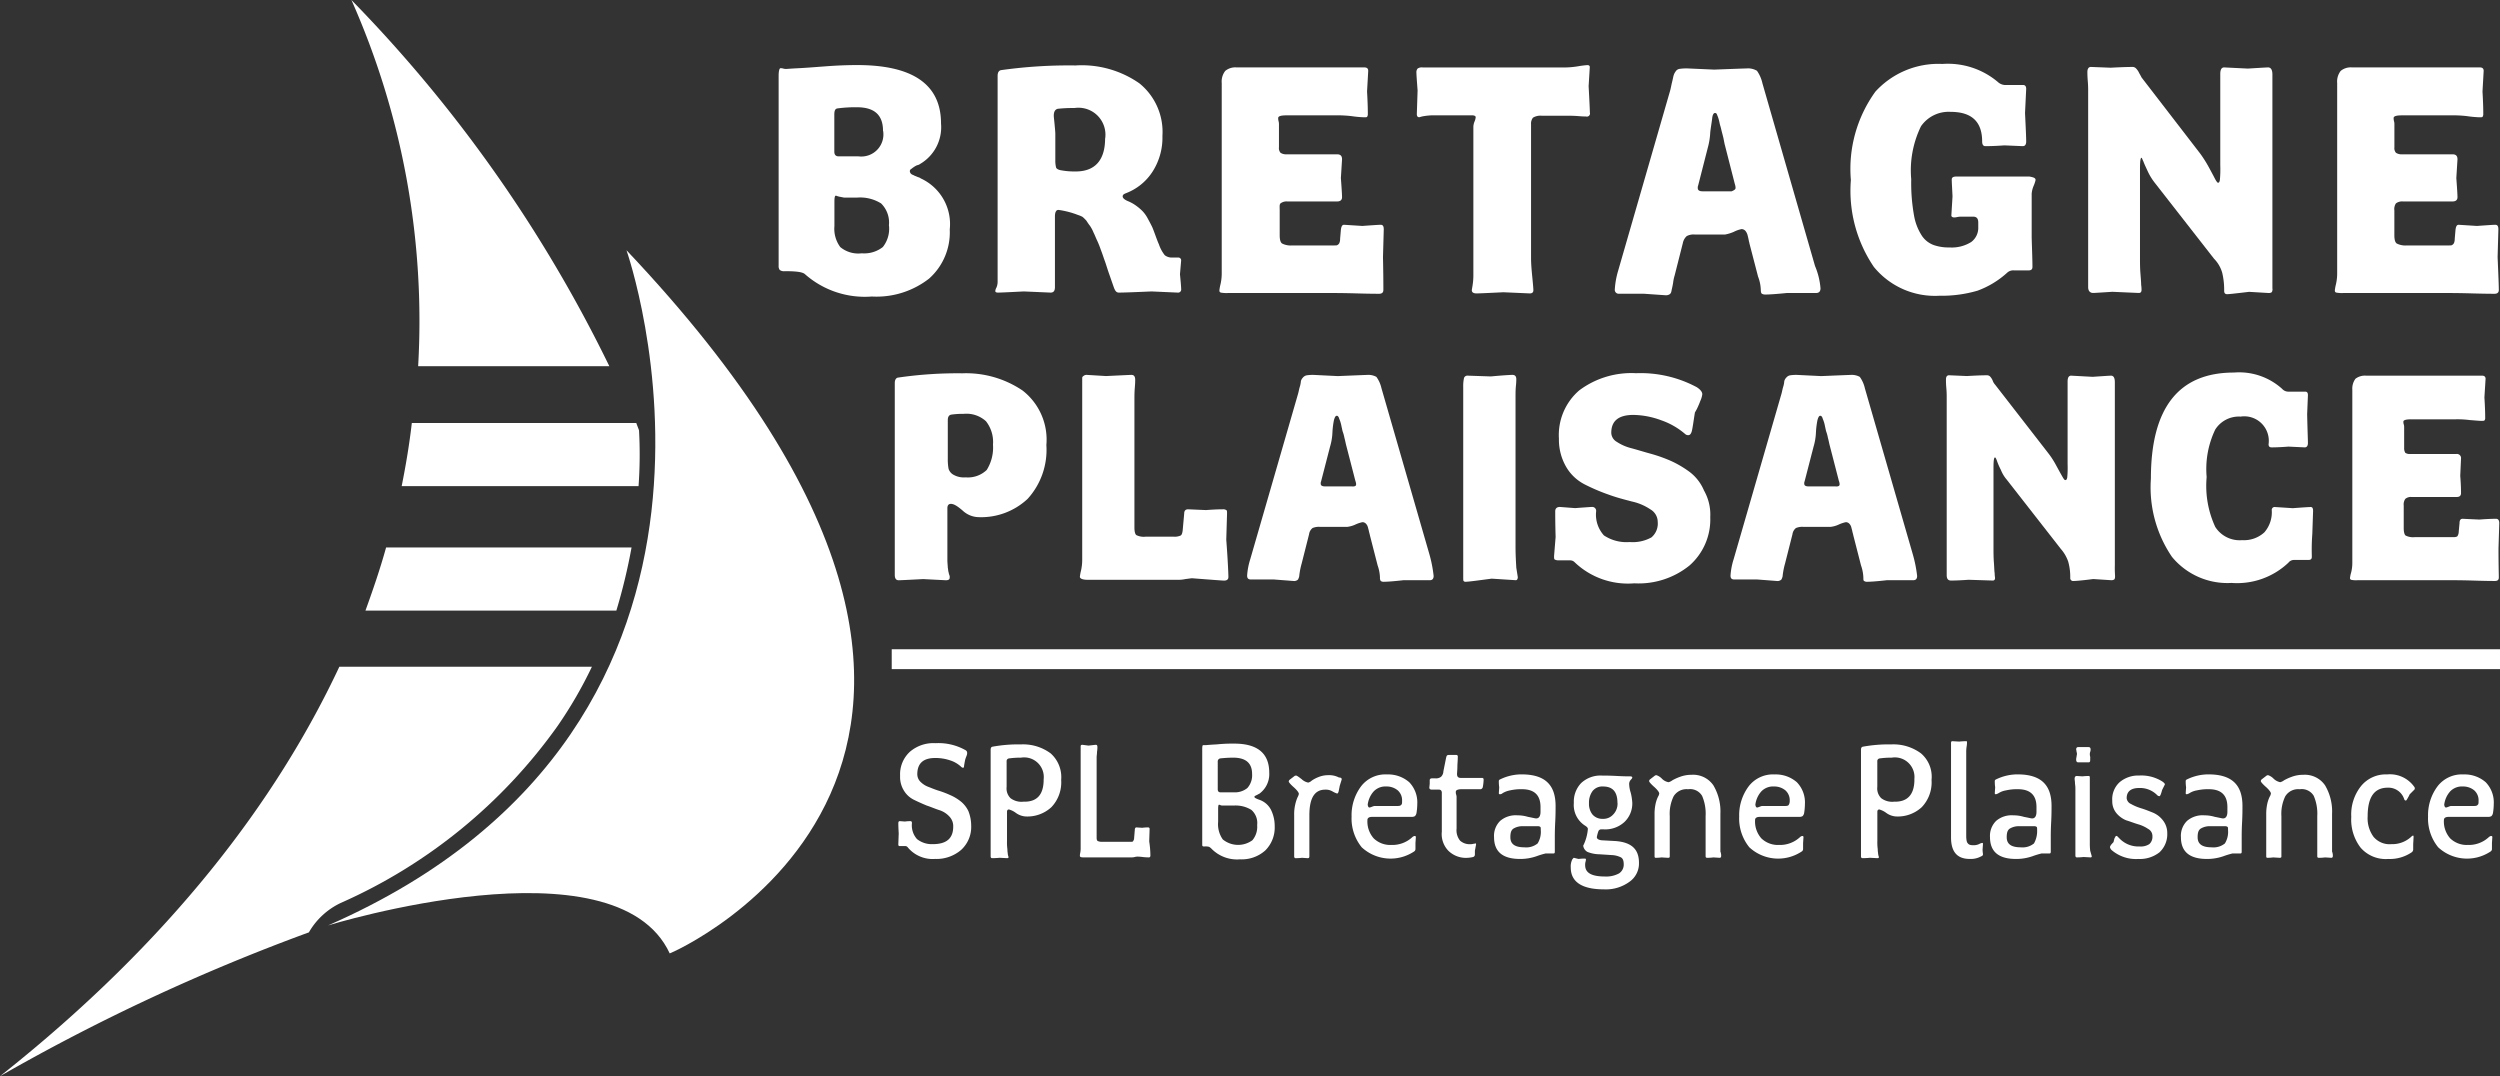 <?xml version="1.0" encoding="UTF-8"?>
<svg xmlns="http://www.w3.org/2000/svg" id="Logo_Bretagne_Plaisance_Blanc_RVB_sans_cartouche" width="116.149" height="50" viewBox="0 0 116.149 50">
  <rect x="0" y="0" width="116.149" height="50" fill="#333333" stroke="none"/>
  <g id="Groupe_1029" data-name="Groupe 1029">
    <g id="Groupe_1024" data-name="Groupe 1024">
      <path id="Tracé_582" data-name="Tracé 582" d="M90.2,0a65.022,65.022,0,0,1,11.983,17.015H93.3A36.736,36.736,0,0,0,90.2,0Z" transform="translate(-73.873)" fill="#fff"></path>
      <path id="Tracé_583" data-name="Tracé 583" d="M15.766,174.8H27.5a19.772,19.772,0,0,1-1.593,2.751,24.534,24.534,0,0,1-10.064,8.218,3.364,3.364,0,0,0-1.484,1.358.018.018,0,0,1-.018.018A93.574,93.574,0,0,0,0,193.824C7.982,187.507,12.87,180.972,15.766,174.8Z" transform="translate(0 -143.824)" fill="#fff"></path>
      <path id="Tracé_584" data-name="Tracé 584" d="M106.163,142.5a26.609,26.609,0,0,1-.706,2.932H93.8c.362-1,.688-1.955.959-2.932Z" transform="translate(-76.821 -117.065)" fill="#fff"></path>
      <path id="Tracé_585" data-name="Tracé 585" d="M114.105,113.032H103.1c.2-1,.362-1.973.471-2.932H114c.036.109.09.235.127.344A20.651,20.651,0,0,1,114.105,113.032Z" transform="translate(-84.438 -90.448)" fill="#fff"></path>
    </g>
    <rect id="Rectangle_152" data-name="Rectangle 152" width="74.72" height="0.923" transform="translate(41.429 30.164)" fill="#fff"></rect>
    <g id="Groupe_1026" data-name="Groupe 1026" transform="translate(36.179 2.969)">
      <g id="Groupe_1025" data-name="Groupe 1025">
        <path id="Tracé_586" data-name="Tracé 586" d="M216.346,24.339a2.873,2.873,0,0,1-.959,2.281,3.968,3.968,0,0,1-2.661.833,4.2,4.2,0,0,1-3.1-1.032c-.109-.109-.416-.145-.941-.145a.34.34,0,0,1-.235-.054.291.291,0,0,1-.054-.2V17.207c0-.235.036-.362.09-.362a.478.478,0,0,1,.127.018.507.507,0,0,0,.109.018c.054,0,.253-.018.615-.036s.8-.054,1.3-.091.977-.054,1.412-.054c2.588,0,3.892.905,3.892,2.715a1.977,1.977,0,0,1-.977,1.882.279.279,0,0,1-.127.054.651.651,0,0,0-.163.091c-.036.018-.072.054-.127.091a.108.108,0,0,0-.054.109c0,.036.018.054.036.091a.278.278,0,0,0,.109.072c.054.018.091.054.127.054a.882.882,0,0,0,.127.054.3.3,0,0,1,.109.054A2.334,2.334,0,0,1,216.346,24.339Zm-3.1-4.579c0-.742-.4-1.1-1.213-1.1a6.209,6.209,0,0,0-.905.054c-.109.018-.145.109-.145.29v1.72c0,.145.072.217.2.217h.923A1.027,1.027,0,0,0,213.251,19.759Zm.272,4.4a1.243,1.243,0,0,0-.362-1.032,1.837,1.837,0,0,0-1.1-.272h-.615c-.036,0-.09-.018-.2-.036a1.194,1.194,0,0,1-.181-.054c-.054,0-.072.091-.072.29v1.122a1.434,1.434,0,0,0,.271.977,1.309,1.309,0,0,0,1,.29,1.4,1.4,0,0,0,.977-.29A1.365,1.365,0,0,0,213.523,24.158Z" transform="translate(-208.4 -16.646)" fill="#fff"></path>
        <path id="Tracé_587" data-name="Tracé 587" d="M272.634,27.19a.144.144,0,0,1-.163.163l-1.213-.054q-1.222.054-1.52.054c-.109,0-.163-.072-.217-.2-.072-.2-.145-.416-.235-.67s-.145-.453-.2-.6-.109-.326-.181-.507a4.629,4.629,0,0,0-.181-.453c-.054-.109-.09-.217-.163-.362a1.582,1.582,0,0,0-.163-.308,2.648,2.648,0,0,1-.163-.235,1.7,1.7,0,0,0-.181-.181,1.106,1.106,0,0,0-.217-.091,3.962,3.962,0,0,0-.905-.235c-.109,0-.163.109-.163.308V27.1c0,.181-.072.253-.2.253l-1.249-.054q-1.032.054-1.195.054c-.072,0-.127-.018-.127-.072a.416.416,0,0,1,.054-.163.689.689,0,0,0,.054-.29V17.289q0-.244.163-.272a22.624,22.624,0,0,1,3.457-.217,4.671,4.671,0,0,1,2.969.833,2.9,2.9,0,0,1,1.068,2.444,2.923,2.923,0,0,1-.453,1.647,2.546,2.546,0,0,1-1.249,1.014c-.09.036-.145.072-.145.145s.072.145.235.217a1.8,1.8,0,0,1,.416.235,2.213,2.213,0,0,1,.29.253,1.571,1.571,0,0,1,.235.344c.09.163.145.272.181.344s.09.217.163.416.127.344.163.416a1.674,1.674,0,0,0,.272.507.522.522,0,0,0,.344.109h.29a.129.129,0,0,1,.127.145l-.054.634C272.616,26.882,272.634,27.117,272.634,27.19Zm-3.53-7a1.254,1.254,0,0,0-1.43-1.412,6.386,6.386,0,0,0-.778.036c-.127.036-.181.145-.181.326,0,.054.018.181.036.38s.036.362.036.471V21.2a1.29,1.29,0,0,0,.036.344c.018.054.109.109.235.127a3.306,3.306,0,0,0,.634.054C268.616,21.742,269.1,21.217,269.1,20.185Z" transform="translate(-253.936 -16.728)" fill="#fff"></path>
        <path id="Tracé_588" data-name="Tracé 588" d="M329.12,27.636c0,.127-.072.181-.2.181-.091,0-.434,0-1.05-.018s-1.05-.018-1.3-.018h-4.652a1.484,1.484,0,0,1-.344-.018c-.054-.018-.072-.036-.072-.109a2.108,2.108,0,0,1,.054-.29,2.287,2.287,0,0,0,.054-.507V18.024a.8.8,0,0,1,.163-.561.73.73,0,0,1,.525-.163h5.937c.127,0,.181.054.181.163l-.054.959c.036.6.036.941.036,1.032a.234.234,0,0,1-.036.145c-.018.018-.072.018-.145.018a5.17,5.17,0,0,1-.579-.054,5.48,5.48,0,0,0-.742-.036h-2.263c-.272,0-.4.036-.4.127a.51.51,0,0,0,.018.145.558.558,0,0,1,.018.163v1.05a.327.327,0,0,0,.072.253.444.444,0,0,0,.271.072h2.353c.163,0,.235.072.235.235l-.054.869c.036.489.054.778.054.887,0,.127-.072.2-.235.2h-2.3a.466.466,0,0,0-.326.091c-.054.054-.036.163-.036.326V25.1q0,.3.109.38a.878.878,0,0,0,.471.091h1.955c.072,0,.127,0,.145-.018a.214.214,0,0,0,.091-.091.484.484,0,0,0,.036-.2l.036-.416c.018-.145.054-.235.145-.235l.851.054c.507-.036.778-.054.851-.054.109,0,.145.072.145.217l-.036,1.285C329.12,26.966,329.12,27.473,329.12,27.636Z" transform="translate(-301.028 -17.137)" fill="#fff"></path>
        <path id="Tracé_589" data-name="Tracé 589" d="M380.155,18.908a.145.145,0,0,1-.181.181c-.036,0-.145,0-.362-.018s-.416-.018-.6-.018h-1.1a.674.674,0,0,0-.4.091.445.445,0,0,0-.09.308v6.227c0,.2.018.471.054.833s.054.579.054.652c0,.091-.054.145-.163.145l-1.231-.054q-1.086.054-1.249.054c-.145,0-.217-.054-.217-.145,0-.036.018-.109.036-.235a2.972,2.972,0,0,0,.036-.416V19.56a.709.709,0,0,1,.054-.235.657.657,0,0,0,.054-.2c0-.054-.054-.091-.181-.091h-1.81a2.96,2.96,0,0,0-.4.036c-.127.018-.217.054-.235.054-.072,0-.109-.054-.109-.145l.036-1.1q-.054-.706-.054-.815a.262.262,0,0,1,.054-.2.34.34,0,0,1,.235-.054h6.679a3.849,3.849,0,0,0,.543-.054,4.274,4.274,0,0,1,.434-.054c.072,0,.109.036.109.091l-.054.887C380.137,18.42,380.155,18.818,380.155,18.908Z" transform="translate(-342.469 -16.646)" fill="#fff"></path>
        <path id="Tracé_590" data-name="Tracé 590" d="M432.557,27.809c0,.145-.072.217-.2.217H431c-.525.054-.851.072-1,.072a.306.306,0,0,1-.163-.036c-.036-.018-.054-.091-.054-.181a1.853,1.853,0,0,0-.127-.615l-.4-1.539c0-.018-.018-.072-.036-.163s-.036-.163-.054-.235a.566.566,0,0,0-.091-.181.251.251,0,0,0-.181-.091,1.359,1.359,0,0,0-.362.127,1.839,1.839,0,0,1-.416.127h-1.394a.669.669,0,0,0-.38.072.589.589,0,0,0-.181.326l-.38,1.5a1.923,1.923,0,0,0-.072.344q-.027.163-.054.272c-.018.072-.018.109-.036.163a.185.185,0,0,1-.091.109.341.341,0,0,1-.145.036l-1.032-.072H423.2a.181.181,0,0,1-.2-.2,3.8,3.8,0,0,1,.145-.833l2.425-8.4c.036-.127.054-.253.091-.4s.054-.253.072-.308a.559.559,0,0,1,.09-.181.261.261,0,0,1,.2-.127,2.2,2.2,0,0,1,.38-.018l1.213.054c.941-.036,1.448-.054,1.5-.054a.81.81,0,0,1,.489.109,1.61,1.61,0,0,1,.253.579l2.444,8.489A3.362,3.362,0,0,1,432.557,27.809Zm-3.946-4.67a.642.642,0,0,0-.036-.181l-.453-1.774c-.036-.127-.054-.272-.09-.416s-.072-.272-.091-.362-.054-.181-.072-.272a1.892,1.892,0,0,0-.054-.217,1.247,1.247,0,0,0-.054-.145c-.018-.054-.036-.091-.054-.091a.066.066,0,0,0-.054-.018c-.054,0-.109.072-.127.235s-.054.362-.091.652a3.225,3.225,0,0,1-.109.706l-.453,1.774a.268.268,0,0,0-.018.127c0,.091.072.145.217.145h1.358C428.557,23.247,428.611,23.211,428.611,23.139Z" transform="translate(-384.156 -17.383)" fill="#fff"></path>
        <path id="Tracé_591" data-name="Tracé 591" d="M492.18,21.794a1.435,1.435,0,0,1-.09.272,1.162,1.162,0,0,0-.091.362v2.045c.018.6.036,1.068.036,1.358,0,.109-.054.163-.181.163h-.67a.415.415,0,0,0-.326.109,4.175,4.175,0,0,1-1.376.833,5.924,5.924,0,0,1-1.774.235,3.661,3.661,0,0,1-3.041-1.339,6.289,6.289,0,0,1-1.068-4.036,6.123,6.123,0,0,1,1.14-4.109,3.961,3.961,0,0,1,3.113-1.285,3.6,3.6,0,0,1,2.57.833.525.525,0,0,0,.326.145h.851c.091,0,.145.054.145.181l-.054,1.122c.036.724.054,1.158.054,1.321q0,.217-.163.217l-.851-.036c-.489.036-.778.036-.887.036-.091,0-.145-.072-.145-.217,0-.923-.489-1.376-1.466-1.376a1.561,1.561,0,0,0-1.376.67,4.674,4.674,0,0,0-.453,2.462,8.531,8.531,0,0,0,.127,1.665,2.5,2.5,0,0,0,.38.977,1.129,1.129,0,0,0,.543.416,2.1,2.1,0,0,0,.724.109,1.7,1.7,0,0,0,1.014-.253.817.817,0,0,0,.326-.688v-.217c0-.181-.072-.272-.235-.272h-.543a.889.889,0,0,0-.2.018.582.582,0,0,1-.145.018c-.072,0-.127-.036-.127-.091l.054-.887c-.018-.4-.036-.67-.036-.778s.072-.145.235-.145h3.367C492.089,21.667,492.18,21.7,492.18,21.794Z" transform="translate(-433.787 -16.4)" fill="#fff"></path>
        <path id="Tracé_592" data-name="Tracé 592" d="M552.9,27.5a.261.261,0,0,1-.036.163.234.234,0,0,1-.145.036l-.905-.054c-.6.072-.941.109-1.014.109-.109,0-.145-.054-.145-.163a3.427,3.427,0,0,0-.091-.833,1.533,1.533,0,0,0-.38-.652l-2.769-3.548a2.686,2.686,0,0,1-.308-.507c-.091-.2-.163-.344-.2-.453-.054-.109-.072-.181-.091-.181-.054,0-.072.181-.072.543v4.018c0,.29,0,.543.018.778s.036.434.036.561a1.69,1.69,0,0,1,.018.235c0,.091-.036.145-.127.145l-1.231-.054c-.543.036-.851.054-.887.054-.145,0-.235-.091-.235-.272V18.3c0-.072,0-.235-.018-.453s-.018-.362-.018-.416c0-.145.054-.235.163-.235l.923.036c.652-.036.977-.036,1.014-.036a.221.221,0,0,1,.163.072.749.749,0,0,1,.145.217c.054.091.091.163.109.2l2.733,3.548a5.724,5.724,0,0,1,.38.6c.127.235.217.4.29.543s.127.2.145.2c.054,0,.072-.036.091-.127a5.349,5.349,0,0,0,.018-.688V17.526c0-.2.054-.308.181-.308l1.1.054c.579-.036.887-.054.941-.054.127,0,.2.109.2.326V27.5Z" transform="translate(-483.5 -17.055)" fill="#fff"></path>
        <path id="Tracé_593" data-name="Tracé 593" d="M615.42,27.636c0,.127-.073.181-.2.181-.09,0-.434,0-1.05-.018s-1.05-.018-1.3-.018h-4.652a1.485,1.485,0,0,1-.344-.018c-.054-.018-.072-.036-.072-.109a2.108,2.108,0,0,1,.054-.29,2.287,2.287,0,0,0,.054-.507V18.024a.8.8,0,0,1,.163-.561.729.729,0,0,1,.525-.163h5.937c.127,0,.181.054.181.163l-.054.959c.036.6.036.941.036,1.032a.233.233,0,0,1-.036.145c-.018.018-.072.018-.145.018a5.173,5.173,0,0,1-.579-.054,5.48,5.48,0,0,0-.742-.036h-2.263c-.271,0-.4.036-.4.127a.51.51,0,0,0,.018.145.5.5,0,0,1,.018.163v1.05a.327.327,0,0,0,.072.253.444.444,0,0,0,.271.072h2.353c.163,0,.235.072.235.235l-.054.869c.036.489.054.778.054.887,0,.127-.072.2-.235.2h-2.3a.466.466,0,0,0-.326.091.479.479,0,0,0-.072.326V25.1q0,.3.109.38a.878.878,0,0,0,.471.091H613.1c.072,0,.127,0,.145-.018a.213.213,0,0,0,.091-.091.484.484,0,0,0,.036-.2l.036-.416c.018-.145.054-.235.145-.235l.851.054c.507-.036.778-.054.851-.054.109,0,.145.072.145.217l-.036,1.285Q615.42,27.391,615.42,27.636Z" transform="translate(-535.505 -17.137)" fill="#fff"></path>
      </g>
    </g>
    <g id="Groupe_1027" data-name="Groupe 1027" transform="translate(41.573 17.308)">
      <path id="Tracé_594" data-name="Tracé 594" d="M245.241,100.731a3.381,3.381,0,0,1-.869,2.5,3.159,3.159,0,0,1-2.3.851,1.116,1.116,0,0,1-.724-.308c-.235-.2-.4-.308-.543-.308-.109,0-.163.072-.163.2v2.407c0,.145.018.253.018.344.018.091.018.163.036.217.018.072.018.109.036.127,0,.018.018.054.018.072v.054c0,.091-.054.127-.181.127l-1.05-.054q-1.032.054-1.14.054c-.127,0-.181-.09-.181-.253V97.853c0-.145.054-.235.145-.253a19.04,19.04,0,0,1,2.987-.2,4.68,4.68,0,0,1,2.806.8A2.889,2.889,0,0,1,245.241,100.731Zm-2.48-.018a1.558,1.558,0,0,0-.326-1.086,1.341,1.341,0,0,0-1.032-.344,3.81,3.81,0,0,0-.579.036c-.109.018-.163.109-.163.253v1.81a2.341,2.341,0,0,0,.036.453.481.481,0,0,0,.217.272.982.982,0,0,0,.579.127,1.263,1.263,0,0,0,.977-.344A1.963,1.963,0,0,0,242.761,100.712Z" transform="translate(-238.2 -97.364)" fill="#fff"></path>
      <path id="Tracé_595" data-name="Tracé 595" d="M292.6,107.194c0,.109-.072.163-.2.163-.054,0-.308-.018-.778-.054l-.706-.054c-.054,0-.145.018-.308.036a1.578,1.578,0,0,1-.362.036H286.08c-.253,0-.38-.054-.38-.145a2.106,2.106,0,0,1,.054-.29,2.245,2.245,0,0,0,.054-.489V97.963a.109.109,0,0,1,.054-.109.221.221,0,0,1,.163-.054l.887.054c.76-.036,1.14-.054,1.177-.054.127,0,.181.072.181.235,0,.036,0,.145-.018.362s-.018.4-.018.561V104.9c0,.181.036.308.09.344a.768.768,0,0,0,.434.072h1.3a.655.655,0,0,0,.326-.054c.054-.036.072-.109.09-.217l.072-.8c0-.145.072-.2.181-.2l.833.036c.471-.036.724-.036.778-.036a.261.261,0,0,1,.163.036c.036.018.036.072.036.163l-.036,1.213C292.578,106.47,292.6,107.068,292.6,107.194Z" transform="translate(-277.102 -97.691)" fill="#fff"></path>
      <path id="Tracé_596" data-name="Tracé 596" d="M337.27,107.14c0,.127-.054.2-.181.2h-1.231c-.471.054-.778.072-.9.072a.234.234,0,0,1-.145-.036.261.261,0,0,1-.036-.163,1.887,1.887,0,0,0-.109-.561l-.362-1.412c0-.018-.018-.072-.036-.145-.018-.091-.036-.145-.054-.217a.371.371,0,0,0-.09-.163.221.221,0,0,0-.163-.072,1.513,1.513,0,0,0-.326.109,1.245,1.245,0,0,1-.38.109h-1.267a.741.741,0,0,0-.344.054.438.438,0,0,0-.163.29l-.344,1.358a3.539,3.539,0,0,0-.109.543.341.341,0,0,1-.036.145.127.127,0,0,1-.072.091.262.262,0,0,1-.127.036l-.941-.072h-1.068c-.127,0-.181-.054-.181-.181a3.166,3.166,0,0,1,.145-.76l2.208-7.639c.036-.109.054-.235.091-.362a1.152,1.152,0,0,0,.054-.272.37.37,0,0,1,.091-.163.308.308,0,0,1,.181-.109,1.867,1.867,0,0,1,.344-.018l1.1.054q1.3-.054,1.358-.054a.772.772,0,0,1,.434.091,1.431,1.431,0,0,1,.235.525l2.226,7.711A6.032,6.032,0,0,1,337.27,107.14Zm-3.6-4.254a.527.527,0,0,0-.036-.163l-.416-1.611c-.036-.127-.054-.253-.091-.38a1.927,1.927,0,0,0-.091-.326c-.018-.09-.036-.163-.054-.253a1.474,1.474,0,0,0-.054-.2c-.018-.054-.036-.091-.054-.145a.194.194,0,0,0-.054-.09.067.067,0,0,0-.054-.018c-.054,0-.09.072-.127.2a3.832,3.832,0,0,0-.072.6,2.683,2.683,0,0,1-.109.634l-.416,1.611a.23.23,0,0,0-.018.109c0,.09.072.127.2.127h1.231C333.614,102.995,333.668,102.959,333.668,102.886Z" transform="translate(-312.237 -97.691)" fill="#fff"></path>
      <path id="Tracé_597" data-name="Tracé 597" d="M386.634,107.194c0,.09-.036.145-.091.145l-1.122-.072c-.688.091-1.086.145-1.213.145a.106.106,0,0,1-.091-.036c-.018-.018-.018-.072-.018-.163V98.361a1.786,1.786,0,0,1,.036-.416.167.167,0,0,1,.181-.109l1.068.036c.579-.054.923-.072,1-.072.127,0,.181.072.181.2a2.893,2.893,0,0,1-.018.308c-.018.181-.018.362-.018.525v6.951c0,.344.018.67.036.977Z" transform="translate(-357.691 -97.691)" fill="#fff"></path>
      <path id="Tracé_598" data-name="Tracé 598" d="M414.658,104.079a2.848,2.848,0,0,1-.959,2.245,3.754,3.754,0,0,1-2.57.833,3.581,3.581,0,0,1-2.769-.977.287.287,0,0,0-.217-.09h-.525a.389.389,0,0,1-.181-.036c-.036-.018-.036-.072-.036-.163l.072-.887c-.018-.615-.018-1.014-.018-1.195,0-.127.072-.2.217-.2l.706.054c.471-.036.742-.054.778-.054a.181.181,0,0,1,.2.2,1.434,1.434,0,0,0,.362,1.122,1.892,1.892,0,0,0,1.195.308,1.792,1.792,0,0,0,1.014-.217.845.845,0,0,0,.29-.724.675.675,0,0,0-.344-.579,2.461,2.461,0,0,0-.851-.362c-.344-.091-.706-.181-1.1-.326a8.8,8.8,0,0,1-1.1-.471,2.1,2.1,0,0,1-.851-.8,2.513,2.513,0,0,1-.344-1.321,2.737,2.737,0,0,1,.941-2.244,4.039,4.039,0,0,1,2.643-.8,5.525,5.525,0,0,1,2.824.652c.163.109.253.217.253.326a1.047,1.047,0,0,1-.091.308,4,4,0,0,1-.163.38l-.09.163c-.072.453-.109.742-.145.869s-.09.181-.163.181a.205.205,0,0,1-.145-.054,3.4,3.4,0,0,0-1.1-.634,3.863,3.863,0,0,0-1.3-.253c-.688,0-1.032.272-1.032.833a.5.5,0,0,0,.253.416,2.192,2.192,0,0,0,.652.29c.272.072.561.163.887.253a6.994,6.994,0,0,1,.977.344,4.774,4.774,0,0,1,.887.525,2.1,2.1,0,0,1,.652.851A2.264,2.264,0,0,1,414.658,104.079Z" transform="translate(-376.773 -97.364)" fill="#fff"></path>
      <path id="Tracé_599" data-name="Tracé 599" d="M461.37,107.14c0,.127-.054.2-.181.2h-1.231c-.471.054-.778.072-.905.072a.234.234,0,0,1-.145-.036c-.036-.018-.036-.072-.036-.163a1.886,1.886,0,0,0-.109-.561l-.362-1.412c0-.018-.018-.072-.036-.145-.018-.091-.036-.145-.054-.217a.37.37,0,0,0-.09-.163.221.221,0,0,0-.163-.072,1.513,1.513,0,0,0-.326.109,1.245,1.245,0,0,1-.38.109h-1.267a.741.741,0,0,0-.344.054.438.438,0,0,0-.163.29l-.344,1.358a3.534,3.534,0,0,0-.109.543.34.34,0,0,1-.036.145.127.127,0,0,1-.072.091.262.262,0,0,1-.127.036l-.941-.072h-1.068c-.127,0-.181-.054-.181-.181a3.165,3.165,0,0,1,.145-.76l2.208-7.639c.036-.109.054-.235.091-.362a1.151,1.151,0,0,0,.054-.272.37.37,0,0,1,.091-.163.308.308,0,0,1,.181-.109,1.867,1.867,0,0,1,.344-.018l1.1.054q1.3-.054,1.358-.054a.772.772,0,0,1,.434.091,1.432,1.432,0,0,1,.235.525l2.226,7.711A6.036,6.036,0,0,1,461.37,107.14Zm-3.6-4.254a.528.528,0,0,0-.036-.163l-.416-1.611c-.036-.127-.054-.253-.091-.38a1.925,1.925,0,0,0-.09-.326c-.018-.09-.036-.163-.054-.253a1.469,1.469,0,0,0-.054-.2c-.018-.054-.036-.091-.054-.145a.194.194,0,0,0-.054-.09.067.067,0,0,0-.054-.018c-.054,0-.091.072-.127.2a3.824,3.824,0,0,0-.072.6,2.686,2.686,0,0,1-.109.634l-.416,1.611a.23.23,0,0,0-.018.109c0,.09.072.127.2.127h1.231C457.714,102.995,457.768,102.959,457.768,102.886Z" transform="translate(-413.874 -97.691)" fill="#fff"></path>
      <path id="Tracé_600" data-name="Tracé 600" d="M515.856,107.24c0,.09-.018.127-.036.145a.234.234,0,0,1-.145.036l-.833-.054c-.543.072-.851.091-.923.091a.133.133,0,0,1-.145-.145,2.665,2.665,0,0,0-.091-.742,1.726,1.726,0,0,0-.344-.6l-2.516-3.222a1.583,1.583,0,0,1-.272-.453,3.219,3.219,0,0,1-.181-.416c-.036-.109-.072-.163-.09-.163-.054,0-.072.163-.072.489v3.656c0,.253,0,.489.018.724.018.217.018.4.036.507a1.518,1.518,0,0,0,.018.217c0,.09-.036.127-.109.127l-1.122-.036c-.489.036-.76.036-.815.036-.145,0-.2-.091-.2-.253V98.9c0-.072,0-.217-.018-.416S508,98.153,508,98.1c0-.145.054-.2.145-.2l.833.036c.579-.036.887-.036.923-.036a.205.205,0,0,1,.145.054.629.629,0,0,1,.127.2.523.523,0,0,0,.109.181l2.5,3.222a3.974,3.974,0,0,1,.344.543q.163.3.271.489c.072.127.109.181.145.181.054,0,.072-.036.091-.109a4.663,4.663,0,0,0,.018-.634V98.19q0-.271.163-.272l1,.054c.525-.036.815-.054.851-.054.127,0,.181.109.181.308v8.507C515.838,107,515.856,107.186,515.856,107.24Z" transform="translate(-459.164 -97.773)" fill="#fff"></path>
      <path id="Tracé_601" data-name="Tracé 601" d="M568.076,105.762c0,.109-.054.145-.163.145h-.652a.326.326,0,0,0-.272.127,3.467,3.467,0,0,1-2.643.941,3.336,3.336,0,0,1-2.769-1.213,5.739,5.739,0,0,1-.977-3.638c0-3.276,1.285-4.923,3.855-4.923a2.979,2.979,0,0,1,2.245.76.385.385,0,0,0,.29.127h.778c.091,0,.127.054.127.163l-.036.887c.018.778.036,1.213.036,1.339s-.054.2-.145.2l-.76-.036c-.452.036-.724.036-.778.036-.109,0-.145-.054-.145-.145a1.139,1.139,0,0,0-1.3-1.285,1.3,1.3,0,0,0-1.177.6,4.245,4.245,0,0,0-.4,2.208,4.541,4.541,0,0,0,.4,2.317,1.342,1.342,0,0,0,1.249.615,1.4,1.4,0,0,0,1.032-.362,1.424,1.424,0,0,0,.344-1.032.133.133,0,0,1,.145-.145l.833.054c.471-.036.76-.054.833-.054s.109.054.109.181l-.036,1.068C568.057,105.255,568.076,105.617,568.076,105.762Z" transform="translate(-502.243 -97.2)" fill="#fff"></path>
      <path id="Tracé_602" data-name="Tracé 602" d="M618.615,107.376c0,.109-.054.163-.181.163-.091,0-.4,0-.959-.018s-.959-.018-1.195-.018h-4.217a1.131,1.131,0,0,1-.308-.018.084.084,0,0,1-.054-.09,1.58,1.58,0,0,1,.054-.253,1.821,1.821,0,0,0,.054-.453V98.652a.769.769,0,0,1,.145-.507.715.715,0,0,1,.489-.145h5.394c.109,0,.163.054.163.145l-.054.869c.036.543.036.869.036.941a.173.173,0,0,1-.036.127c-.018.018-.072.018-.145.018-.109,0-.271-.018-.525-.036a4.5,4.5,0,0,0-.67-.036h-2.063c-.235,0-.362.036-.362.109a.353.353,0,0,0,.018.127.451.451,0,0,1,.018.145v.941a.411.411,0,0,0,.054.235.373.373,0,0,0,.235.054h2.136a.192.192,0,0,1,.217.217l-.036.8c.036.434.036.706.036.8,0,.127-.072.181-.2.181h-2.1a.393.393,0,0,0-.29.09.453.453,0,0,0-.072.308v1.05c0,.181.036.308.09.344a.768.768,0,0,0,.434.072H616.5a.311.311,0,0,0,.145-.018c.036,0,.054-.036.073-.072a.455.455,0,0,0,.036-.181l.036-.38c0-.145.054-.2.145-.2l.778.036c.453-.036.724-.036.778-.036.091,0,.145.072.145.2l-.036,1.177C618.6,106.761,618.615,107.213,618.615,107.376Z" transform="translate(-544.094 -97.855)" fill="#fff"></path>
    </g>
    <g id="Groupe_1028" data-name="Groupe 1028" transform="translate(41.736 34.44)">
      <path id="Tracé_603" data-name="Tracé 603" d="M242.485,197.519a1.447,1.447,0,0,1-.471,1.14,1.76,1.76,0,0,1-1.213.416,1.5,1.5,0,0,1-1.267-.543.141.141,0,0,0-.127-.054h-.217c-.036,0-.072,0-.072-.018-.018-.018-.018-.036-.018-.072l.018-.507c-.018-.271-.018-.434-.018-.471,0-.054.018-.091.072-.091l.235.018a1.868,1.868,0,0,1,.253-.018c.054,0,.072.036.072.091a.962.962,0,0,0,.235.742,1.1,1.1,0,0,0,.742.235c.634,0,.941-.271.941-.815a.641.641,0,0,0-.181-.471,1.083,1.083,0,0,0-.452-.29c-.181-.054-.38-.145-.6-.217q-.326-.136-.6-.271a1.112,1.112,0,0,1-.453-.416,1.182,1.182,0,0,1-.181-.688,1.421,1.421,0,0,1,.453-1.122,1.674,1.674,0,0,1,1.195-.4,2.561,2.561,0,0,1,1.394.326.137.137,0,0,1,.072.127.269.269,0,0,1-.018.109c-.018.054-.036.09-.054.145l-.018.054c-.036.181-.054.29-.054.308,0,.054-.018.072-.054.072a.137.137,0,0,1-.072-.036,1.345,1.345,0,0,0-.525-.308,2.108,2.108,0,0,0-.688-.109c-.561,0-.833.253-.833.76a.5.5,0,0,0,.145.344,1.046,1.046,0,0,0,.362.235c.145.054.308.127.489.181a4.5,4.5,0,0,1,.525.2,2.177,2.177,0,0,1,.489.29,1.293,1.293,0,0,1,.362.453A1.839,1.839,0,0,1,242.485,197.519Z" transform="translate(-239.1 -193.609)" fill="#fff"></path>
      <path id="Tracé_604" data-name="Tracé 604" d="M266.076,195.647a1.671,1.671,0,0,1-.453,1.267,1.643,1.643,0,0,1-1.195.434.864.864,0,0,1-.453-.163.981.981,0,0,0-.326-.163c-.054,0-.09.036-.09.109v1.358a2.43,2.43,0,0,0,.018.38c0,.109.018.181.018.217a.783.783,0,0,0,.018.091c0,.018.018.036.018.054,0,.036-.018.054-.072.054l-.344-.018a3.4,3.4,0,0,1-.344.018c-.054,0-.072-.036-.072-.09v-4.941c0-.072.018-.127.072-.145a6.635,6.635,0,0,1,1.339-.109,2.149,2.149,0,0,1,1.376.416A1.476,1.476,0,0,1,266.076,195.647Zm-.815-.018a.912.912,0,0,0-1.05-1.014,3.913,3.913,0,0,0-.561.036.126.126,0,0,0-.109.145v1.177a.637.637,0,0,0,.181.525.843.843,0,0,0,.6.163C264.954,196.679,265.262,196.335,265.262,195.629Z" transform="translate(-258.51 -193.855)" fill="#fff"></path>
      <path id="Tracé_605" data-name="Tracé 605" d="M288.976,199.241c0,.054-.018.09-.072.09a2.465,2.465,0,0,1-.29-.018,2.1,2.1,0,0,0-.235-.018.477.477,0,0,0-.127.018.624.624,0,0,1-.163.018h-2.226c-.109,0-.163-.018-.163-.072a.68.68,0,0,1,.018-.145,1.2,1.2,0,0,0,.018-.253v-4.706a.063.063,0,0,1,.018-.036c.018-.018.036-.018.072-.018l.272.036c.181-.018.308-.036.344-.036.054,0,.072.036.072.109a1.237,1.237,0,0,1-.018.217c0,.109-.018.181-.018.253v3.747c0,.072.018.127.054.145a.485.485,0,0,0,.2.036h1.285c.072,0,.127,0,.145-.018a.3.3,0,0,0,.054-.109l.036-.434c0-.072.036-.109.072-.109l.272.018a2.049,2.049,0,0,1,.253-.018c.036,0,.054,0,.072.018s.018.036.018.072l-.018.561A4.521,4.521,0,0,1,288.976,199.241Z" transform="translate(-277.265 -193.937)" fill="#fff"></path>
      <path id="Tracé_606" data-name="Tracé 606" d="M320.467,197.637a1.5,1.5,0,0,1-.434,1.122,1.636,1.636,0,0,1-1.177.416,1.658,1.658,0,0,1-1.339-.507c-.036-.036-.072-.054-.091-.072a.625.625,0,0,0-.217-.018c-.054,0-.072,0-.091-.018s-.018-.036-.018-.091v-4.435c0-.109.018-.163.036-.163h.109c.018,0,.181-.018.525-.036a7.324,7.324,0,0,1,.815-.036q1.629,0,1.629,1.358a1.124,1.124,0,0,1-.471.977c-.018,0-.036.018-.072.036l-.109.054c-.036.018-.036.036-.036.054,0,.036.072.072.217.127a.955.955,0,0,1,.543.453A1.7,1.7,0,0,1,320.467,197.637Zm-1.05-2.426c0-.507-.29-.76-.887-.76a5.884,5.884,0,0,0-.6.036.146.146,0,0,0-.109.163v1.267c0,.091.036.145.127.145h.615a.915.915,0,0,0,.634-.2A.885.885,0,0,0,319.417,195.212Zm.235,2.371a.806.806,0,0,0-.272-.706,1.4,1.4,0,0,0-.8-.2h-.543a.2.2,0,0,1-.09-.018.137.137,0,0,0-.072-.018c-.018,0-.036.054-.036.181v.615a1.219,1.219,0,0,0,.217.815,1.125,1.125,0,0,0,1.376.036A.969.969,0,0,0,319.652,197.583Z" transform="translate(-302.981 -193.691)" fill="#fff"></path>
      <path id="Tracé_607" data-name="Tracé 607" d="M341.762,202.1l-.09.29-.054.271c-.018.054-.036.091-.072.091a1.158,1.158,0,0,1-.2-.091.614.614,0,0,0-.344-.09c-.507,0-.742.4-.742,1.195v1.9c0,.054-.018.09-.072.09l-.272-.018a2.463,2.463,0,0,1-.29.018c-.054,0-.072-.036-.072-.09v-1.919a1.97,1.97,0,0,1,.054-.507,1.683,1.683,0,0,1,.109-.326.49.49,0,0,0,.054-.145c0-.054-.072-.163-.235-.308s-.235-.235-.235-.272a.137.137,0,0,1,.036-.072l.235-.181a.137.137,0,0,1,.072-.018c.036,0,.109.054.253.163a.624.624,0,0,0,.308.163.372.372,0,0,0,.163-.091,1.579,1.579,0,0,1,.308-.163,1.211,1.211,0,0,1,.471-.091.977.977,0,0,1,.489.109C341.744,202.009,341.762,202.045,341.762,202.1Z" transform="translate(-321.163 -200.325)" fill="#fff"></path>
      <path id="Tracé_608" data-name="Tracé 608" d="M358.459,203.076a2.74,2.74,0,0,1-.036.416.273.273,0,0,1-.072.145.281.281,0,0,1-.145.036h-1.846c-.145,0-.217.054-.217.145a1.185,1.185,0,0,0,.29.851,1.106,1.106,0,0,0,.815.308,1.365,1.365,0,0,0,1-.38c.036-.018.054-.036.091-.036a.048.048,0,0,1,.054.054l-.018.272v.272a.137.137,0,0,1-.072.127,1.972,1.972,0,0,1-2.425-.2,2.126,2.126,0,0,1-.471-1.43,2.245,2.245,0,0,1,.434-1.394,1.423,1.423,0,0,1,1.213-.561,1.492,1.492,0,0,1,1.032.362A1.351,1.351,0,0,1,358.459,203.076Zm-.706-.145a.613.613,0,0,0-.2-.489.8.8,0,0,0-.525-.181.752.752,0,0,0-.6.235,1.133,1.133,0,0,0-.272.615c.018.09.036.127.091.127a.712.712,0,0,0,.109-.036.711.711,0,0,1,.109-.036h1.1c.072,0,.127-.018.145-.054C357.753,203.094,357.753,203.021,357.753,202.931Z" transform="translate(-334.349 -200.161)" fill="#fff"></path>
      <path id="Tracé_609" data-name="Tracé 609" d="M375.979,200.266v-1.792a.173.173,0,0,0-.036-.127.153.153,0,0,0-.109-.036h-.326c-.072,0-.109-.036-.109-.09l.018-.181v-.163c0-.054.036-.09.109-.09h.145a.376.376,0,0,0,.272-.072.368.368,0,0,0,.109-.253l.127-.634c.018-.054.018-.09.054-.109.018-.018.054-.018.109-.018h.308a.066.066,0,0,1,.072.072c0,.018,0,.145-.018.38,0,.235-.018.38-.018.434,0,.127.054.181.181.181h1c.018,0,.018.018.036.018.018.018.018.036.018.072a2,2,0,0,1-.036.326.126.126,0,0,1-.145.109H376.9a.52.52,0,0,0-.217.036.109.109,0,0,0-.054.109.319.319,0,0,0,.018.109.319.319,0,0,1,.018.109v1.466a.77.77,0,0,0,.163.561.664.664,0,0,0,.489.163.354.354,0,0,0,.127-.018.219.219,0,0,0,.09-.018c.036,0,.036.018.036.054l-.054.29v.181a.115.115,0,0,1-.09.109,1.419,1.419,0,0,1-.253.036,1.162,1.162,0,0,1-.887-.326A1.115,1.115,0,0,1,375.979,200.266Z" transform="translate(-350.729 -196.066)" fill="#fff"></path>
      <path id="Tracé_610" data-name="Tracé 610" d="M394.86,203.166c0,.163,0,.434-.018.76-.018.344-.018.579-.018.706v.652c0,.072-.018.09-.072.09h-.362a3.879,3.879,0,0,0-.416.127,2.308,2.308,0,0,1-.76.127c-.8,0-1.213-.326-1.213-1.014a.97.97,0,0,1,.29-.76,1.111,1.111,0,0,1,.8-.253,1.682,1.682,0,0,1,.489.072c.2.036.326.072.38.072.127,0,.2-.109.2-.308v-.217c0-.561-.29-.833-.869-.833a2.284,2.284,0,0,0-.543.054,1.057,1.057,0,0,0-.344.127.2.2,0,0,1-.127.054.048.048,0,0,1-.054-.054l.018-.272a1.787,1.787,0,0,1-.018-.271.084.084,0,0,1,.054-.091,2.275,2.275,0,0,1,1.068-.235C394.371,201.718,394.86,202.189,394.86,203.166Zm-.688,1.122c0-.072,0-.127-.018-.145a.153.153,0,0,0-.109-.036h-.67a.822.822,0,0,0-.471.109c-.109.072-.145.2-.145.4,0,.326.217.471.652.471a.835.835,0,0,0,.615-.181A1.02,1.02,0,0,0,394.172,204.288Z" transform="translate(-364.324 -200.161)" fill="#fff"></path>
      <path id="Tracé_611" data-name="Tracé 611" d="M414.868,206.055a1.036,1.036,0,0,1-.453.887,1.855,1.855,0,0,1-1.177.344c-1.014,0-1.539-.344-1.539-1.014a.748.748,0,0,1,.072-.38c.036-.036.054-.072.072-.072l.217.054a2.289,2.289,0,0,1,.29-.018c.036,0,.054.018.054.036a.388.388,0,0,1-.018.109.5.5,0,0,0-.018.163c0,.362.308.525.923.525a1.241,1.241,0,0,0,.652-.145.485.485,0,0,0,.217-.416c0-.163-.036-.272-.127-.326a1.071,1.071,0,0,0-.434-.109l-.561-.036a1.585,1.585,0,0,1-.561-.109.39.39,0,0,1-.2-.29,2.125,2.125,0,0,0,.217-.778c0-.054-.054-.109-.145-.163a1.136,1.136,0,0,1-.507-1.05,1.242,1.242,0,0,1,.344-.923,1.317,1.317,0,0,1,.977-.344c.127,0,.344,0,.67.018s.525.018.615.018q.109,0,.109.054c0,.018-.018.054-.072.109a.289.289,0,0,0-.072.217,1.441,1.441,0,0,0,.072.38,2.556,2.556,0,0,1,.072.453,1.185,1.185,0,0,1-.362.905,1.317,1.317,0,0,1-.977.344h-.109a.136.136,0,0,0-.127.091,1.544,1.544,0,0,0-.072.272c0,.072.072.127.217.145l.652.036C414.524,205.1,414.868,205.421,414.868,206.055Zm-1-2.788c0-.507-.217-.76-.67-.76a.572.572,0,0,0-.489.217.9.9,0,0,0-.163.561.792.792,0,0,0,.163.525.6.6,0,0,0,.471.2.613.613,0,0,0,.489-.2A.723.723,0,0,0,413.872,203.267Z" transform="translate(-380.458 -200.407)" fill="#fff"></path>
      <path id="Tracé_612" data-name="Tracé 612" d="M435.149,205.565c0,.054-.018.091-.072.091l-.29-.018a2.071,2.071,0,0,1-.271.018c-.036,0-.054,0-.072-.018s-.018-.036-.018-.072v-1.846a2.089,2.089,0,0,0-.163-.941.647.647,0,0,0-.652-.308.7.7,0,0,0-.67.326,1.857,1.857,0,0,0-.181.923v1.846c0,.036,0,.072-.018.072-.018.018-.036.018-.072.018l-.29-.018a2.072,2.072,0,0,1-.272.018c-.036,0-.054-.018-.054-.072v-1.937a2.229,2.229,0,0,1,.054-.525,1.44,1.44,0,0,1,.109-.308.361.361,0,0,0,.054-.145c0-.054-.072-.163-.235-.308s-.235-.235-.235-.272a.137.137,0,0,1,.036-.072l.235-.181a.137.137,0,0,1,.072-.018.643.643,0,0,1,.253.163.561.561,0,0,0,.308.163.526.526,0,0,0,.181-.091,2.345,2.345,0,0,1,.362-.163,1.514,1.514,0,0,1,.525-.09,1.139,1.139,0,0,1,1.014.489,2.381,2.381,0,0,1,.326,1.321v1.756A.506.506,0,0,1,435.149,205.565Z" transform="translate(-396.92 -200.243)" fill="#fff"></path>
      <path id="Tracé_613" data-name="Tracé 613" d="M457.959,203.076a2.739,2.739,0,0,1-.036.416.273.273,0,0,1-.072.145.28.28,0,0,1-.145.036h-1.846c-.145,0-.217.054-.217.145a1.185,1.185,0,0,0,.29.851,1.106,1.106,0,0,0,.815.308,1.366,1.366,0,0,0,1-.38c.036-.018.054-.036.09-.036a.048.048,0,0,1,.054.054l-.018.272v.272a.137.137,0,0,1-.072.127,1.972,1.972,0,0,1-2.426-.2,2.126,2.126,0,0,1-.471-1.43,2.244,2.244,0,0,1,.434-1.394,1.423,1.423,0,0,1,1.213-.561,1.492,1.492,0,0,1,1.032.362A1.351,1.351,0,0,1,457.959,203.076Zm-.706-.145a.613.613,0,0,0-.2-.489.8.8,0,0,0-.525-.181.752.752,0,0,0-.6.235,1.133,1.133,0,0,0-.272.615c.018.09.036.127.09.127a.712.712,0,0,0,.109-.036.713.713,0,0,1,.109-.036h1.1c.072,0,.127-.018.145-.054A.336.336,0,0,0,457.253,202.931Z" transform="translate(-415.839 -200.161)" fill="#fff"></path>
      <path id="Tracé_614" data-name="Tracé 614" d="M489.476,195.647a1.671,1.671,0,0,1-.453,1.267,1.643,1.643,0,0,1-1.195.434.864.864,0,0,1-.453-.163.981.981,0,0,0-.326-.163c-.054,0-.091.036-.091.109v1.358a2.43,2.43,0,0,0,.018.38c0,.109.018.181.018.217a.784.784,0,0,0,.018.091c0,.018.018.036.018.054,0,.036-.018.054-.072.054l-.344-.018a3.4,3.4,0,0,1-.344.018c-.054,0-.072-.036-.072-.09v-4.941c0-.072.018-.127.072-.145a6.635,6.635,0,0,1,1.339-.109,2.149,2.149,0,0,1,1.376.416A1.426,1.426,0,0,1,489.476,195.647Zm-.8-.018a.912.912,0,0,0-1.05-1.014,3.914,3.914,0,0,0-.561.036.126.126,0,0,0-.109.145v1.177a.637.637,0,0,0,.181.525.843.843,0,0,0,.6.163C488.354,196.679,488.68,196.335,488.68,195.629Z" transform="translate(-441.473 -193.855)" fill="#fff"></path>
      <path id="Tracé_615" data-name="Tracé 615" d="M510.784,198.449a.092.092,0,0,1-.072.09,1.006,1.006,0,0,1-.543.127c-.579,0-.869-.326-.869-1v-4.362a.135.135,0,0,1,.018-.09c0-.018.036-.018.054-.018l.308.018a2.941,2.941,0,0,1,.326-.018c.036,0,.036.018.036.054a1.2,1.2,0,0,1-.018.2,1.48,1.48,0,0,0-.018.253v3.855c0,.2.018.326.072.38.054.072.127.091.272.091a.578.578,0,0,0,.253-.054.49.49,0,0,1,.145-.054c.036,0,.036.018.036.054l-.018.253C510.766,198.341,510.784,198.413,510.784,198.449Z" transform="translate(-460.392 -193.2)" fill="#fff"></path>
      <path id="Tracé_616" data-name="Tracé 616" d="M522.16,203.166c0,.163,0,.434-.018.76-.018.344-.018.579-.018.706v.652c0,.072-.018.09-.072.09h-.362a3.885,3.885,0,0,0-.416.127,2.308,2.308,0,0,1-.76.127c-.8,0-1.213-.326-1.213-1.014a.97.97,0,0,1,.29-.76,1.111,1.111,0,0,1,.8-.253,1.682,1.682,0,0,1,.489.072c.2.036.326.072.38.072.127,0,.2-.109.2-.308v-.217c0-.561-.29-.833-.869-.833a2.284,2.284,0,0,0-.543.054.912.912,0,0,0-.344.127.472.472,0,0,1-.127.054.048.048,0,0,1-.054-.054l.018-.272a1.793,1.793,0,0,1-.018-.271.084.084,0,0,1,.054-.091,2.275,2.275,0,0,1,1.068-.235C521.671,201.718,522.16,202.189,522.16,203.166Zm-.67,1.122c0-.072,0-.127-.018-.145a.153.153,0,0,0-.109-.036h-.67a.822.822,0,0,0-.471.109c-.109.072-.145.2-.145.4,0,.326.217.471.652.471a.835.835,0,0,0,.615-.181A1.17,1.17,0,0,0,521.49,204.288Z" transform="translate(-468.582 -200.161)" fill="#fff"></path>
      <path id="Tracé_617" data-name="Tracé 617" d="M541.8,199.768a.048.048,0,0,1-.054.054l-.326-.018a2.7,2.7,0,0,1-.308.018c-.054,0-.072-.036-.072-.091v-3.077a1.482,1.482,0,0,0-.018-.253c0-.109-.018-.181-.018-.235,0-.072.036-.127.091-.127l.271.018c.181-.018.271-.018.29-.018.036,0,.054.018.054.072v3.041a2.821,2.821,0,0,0,.018.362Zm-.072-4.471c0,.072-.018.109-.072.109h-.489c-.054,0-.091-.036-.091-.127a.407.407,0,0,1,.018-.127c0-.054.018-.09.018-.127a.319.319,0,0,0-.018-.109.639.639,0,0,0-.018-.109c0-.072.036-.109.091-.109h.489c.054,0,.091.036.091.109a.318.318,0,0,1-.018.109.319.319,0,0,0-.018.109.408.408,0,0,0,.018.127Z" transform="translate(-486.354 -194.428)" fill="#fff"></path>
      <path id="Tracé_618" data-name="Tracé 618" d="M552.761,204.679a1.145,1.145,0,0,1-.362.887,1.469,1.469,0,0,1-.977.308,1.738,1.738,0,0,1-1.231-.4.264.264,0,0,1-.091-.145c0-.054.054-.127.163-.235.036-.145.054-.217.072-.217.018-.054.036-.072.072-.072.018,0,.018,0,.036.018l.054.054.036.036a1.214,1.214,0,0,0,.941.38.721.721,0,0,0,.453-.109.449.449,0,0,0,.145-.362.373.373,0,0,0-.2-.344,1.618,1.618,0,0,0-.471-.217c-.181-.054-.362-.127-.543-.181a1.162,1.162,0,0,1-.452-.326.864.864,0,0,1-.2-.579,1.069,1.069,0,0,1,.344-.869,1.335,1.335,0,0,1,.905-.308,1.827,1.827,0,0,1,1.068.271c.073.054.127.091.127.145l-.127.253c-.054.2-.09.29-.127.29a.156.156,0,0,1-.109-.054,1.118,1.118,0,0,0-.833-.326c-.38,0-.579.163-.579.471a.326.326,0,0,0,.2.271,2.3,2.3,0,0,0,.471.2c.181.054.362.127.543.2a1.14,1.14,0,0,1,.471.362A.949.949,0,0,1,552.761,204.679Z" transform="translate(-493.807 -200.407)" fill="#fff"></path>
      <path id="Tracé_619" data-name="Tracé 619" d="M571.16,203.166c0,.163,0,.434-.018.76-.018.344-.018.579-.018.706v.652c0,.072-.018.09-.072.09h-.362a3.873,3.873,0,0,0-.416.127,2.308,2.308,0,0,1-.76.127c-.8,0-1.213-.326-1.213-1.014a.97.97,0,0,1,.29-.76,1.111,1.111,0,0,1,.8-.253,1.683,1.683,0,0,1,.489.072c.2.036.326.072.38.072.127,0,.2-.109.2-.308v-.217c0-.561-.29-.833-.869-.833a2.285,2.285,0,0,0-.543.054.913.913,0,0,0-.344.127.472.472,0,0,1-.127.054.048.048,0,0,1-.054-.054l.018-.272a1.793,1.793,0,0,1-.018-.271.084.084,0,0,1,.054-.091,2.275,2.275,0,0,1,1.068-.235C570.671,201.718,571.16,202.189,571.16,203.166Zm-.67,1.122c0-.072,0-.127-.018-.145a.153.153,0,0,0-.109-.036h-.67a.822.822,0,0,0-.471.109c-.109.072-.145.2-.145.4,0,.326.217.471.652.471a.835.835,0,0,0,.615-.181A1.02,1.02,0,0,0,570.49,204.288Z" transform="translate(-508.712 -200.161)" fill="#fff"></path>
      <path id="Tracé_620" data-name="Tracé 620" d="M592.149,205.565c0,.054-.018.091-.072.091l-.29-.018a2.071,2.071,0,0,1-.272.018c-.036,0-.054,0-.072-.018s-.018-.036-.018-.072v-1.846a2.089,2.089,0,0,0-.163-.941.647.647,0,0,0-.652-.308.7.7,0,0,0-.67.326,1.857,1.857,0,0,0-.181.923v1.846c0,.036,0,.072-.018.072-.018.018-.036.018-.072.018l-.29-.018a2.07,2.07,0,0,1-.271.018c-.036,0-.054-.018-.054-.072v-1.937a2.229,2.229,0,0,1,.054-.525,1.448,1.448,0,0,1,.109-.308.361.361,0,0,0,.054-.145c0-.054-.072-.163-.235-.308s-.235-.235-.235-.272a.137.137,0,0,1,.036-.072l.235-.181a.137.137,0,0,1,.072-.018.642.642,0,0,1,.253.163.625.625,0,0,0,.308.163.526.526,0,0,0,.181-.091,2.344,2.344,0,0,1,.362-.163,1.514,1.514,0,0,1,.525-.09,1.139,1.139,0,0,1,1.014.489,2.38,2.38,0,0,1,.326,1.321v1.756A.506.506,0,0,1,592.149,205.565Z" transform="translate(-525.502 -200.243)" fill="#fff"></path>
      <path id="Tracé_621" data-name="Tracé 621" d="M614.9,204.614l-.018.326v.235a.165.165,0,0,1-.072.145,1.8,1.8,0,0,1-1.086.308,1.544,1.544,0,0,1-1.285-.525,2.143,2.143,0,0,1-.434-1.43,2.118,2.118,0,0,1,.453-1.43,1.482,1.482,0,0,1,1.213-.543,1.384,1.384,0,0,1,1.249.561.133.133,0,0,1,.036.109c0,.018-.018.036-.036.054l-.2.2a2.01,2.01,0,0,1-.127.235q-.027.054-.054.054c-.036,0-.054-.018-.072-.054a.77.77,0,0,0-.76-.543c-.633,0-.941.434-.941,1.339a1.458,1.458,0,0,0,.271.941.972.972,0,0,0,.833.344,1.3,1.3,0,0,0,.941-.362.112.112,0,0,1,.072-.036C614.9,204.56,614.9,204.578,614.9,204.614Z" transform="translate(-544.502 -200.161)" fill="#fff"></path>
      <path id="Tracé_622" data-name="Tracé 622" d="M634.759,203.076a2.74,2.74,0,0,1-.036.416.273.273,0,0,1-.072.145.28.28,0,0,1-.145.036h-1.846c-.145,0-.217.054-.217.145a1.185,1.185,0,0,0,.29.851,1.106,1.106,0,0,0,.815.308,1.365,1.365,0,0,0,1-.38c.036-.018.054-.036.091-.036a.048.048,0,0,1,.054.054l-.018.272v.272a.137.137,0,0,1-.072.127,1.972,1.972,0,0,1-2.426-.2,2.126,2.126,0,0,1-.471-1.43,2.244,2.244,0,0,1,.434-1.394,1.423,1.423,0,0,1,1.213-.561,1.492,1.492,0,0,1,1.032.362A1.352,1.352,0,0,1,634.759,203.076Zm-.706-.145a.613.613,0,0,0-.2-.489.8.8,0,0,0-.525-.181.752.752,0,0,0-.6.235,1.133,1.133,0,0,0-.271.615c.018.09.036.127.091.127a.716.716,0,0,0,.109-.036.706.706,0,0,1,.109-.036h1.1c.072,0,.127-.018.145-.054C634.053,203.094,634.053,203.021,634.053,202.931Z" transform="translate(-560.636 -200.161)" fill="#fff"></path>
    </g>
    <path id="Tracé_623" data-name="Tracé 623" d="M98.065,67.9S105.776,89.82,84.2,99.269c0,0,13.358-4.127,15.874,1.3C100.092,100.59,120.619,91.721,98.065,67.9Z" transform="translate(-68.959 -56.274)" fill="#fff"></path>
  </g>
</svg>
